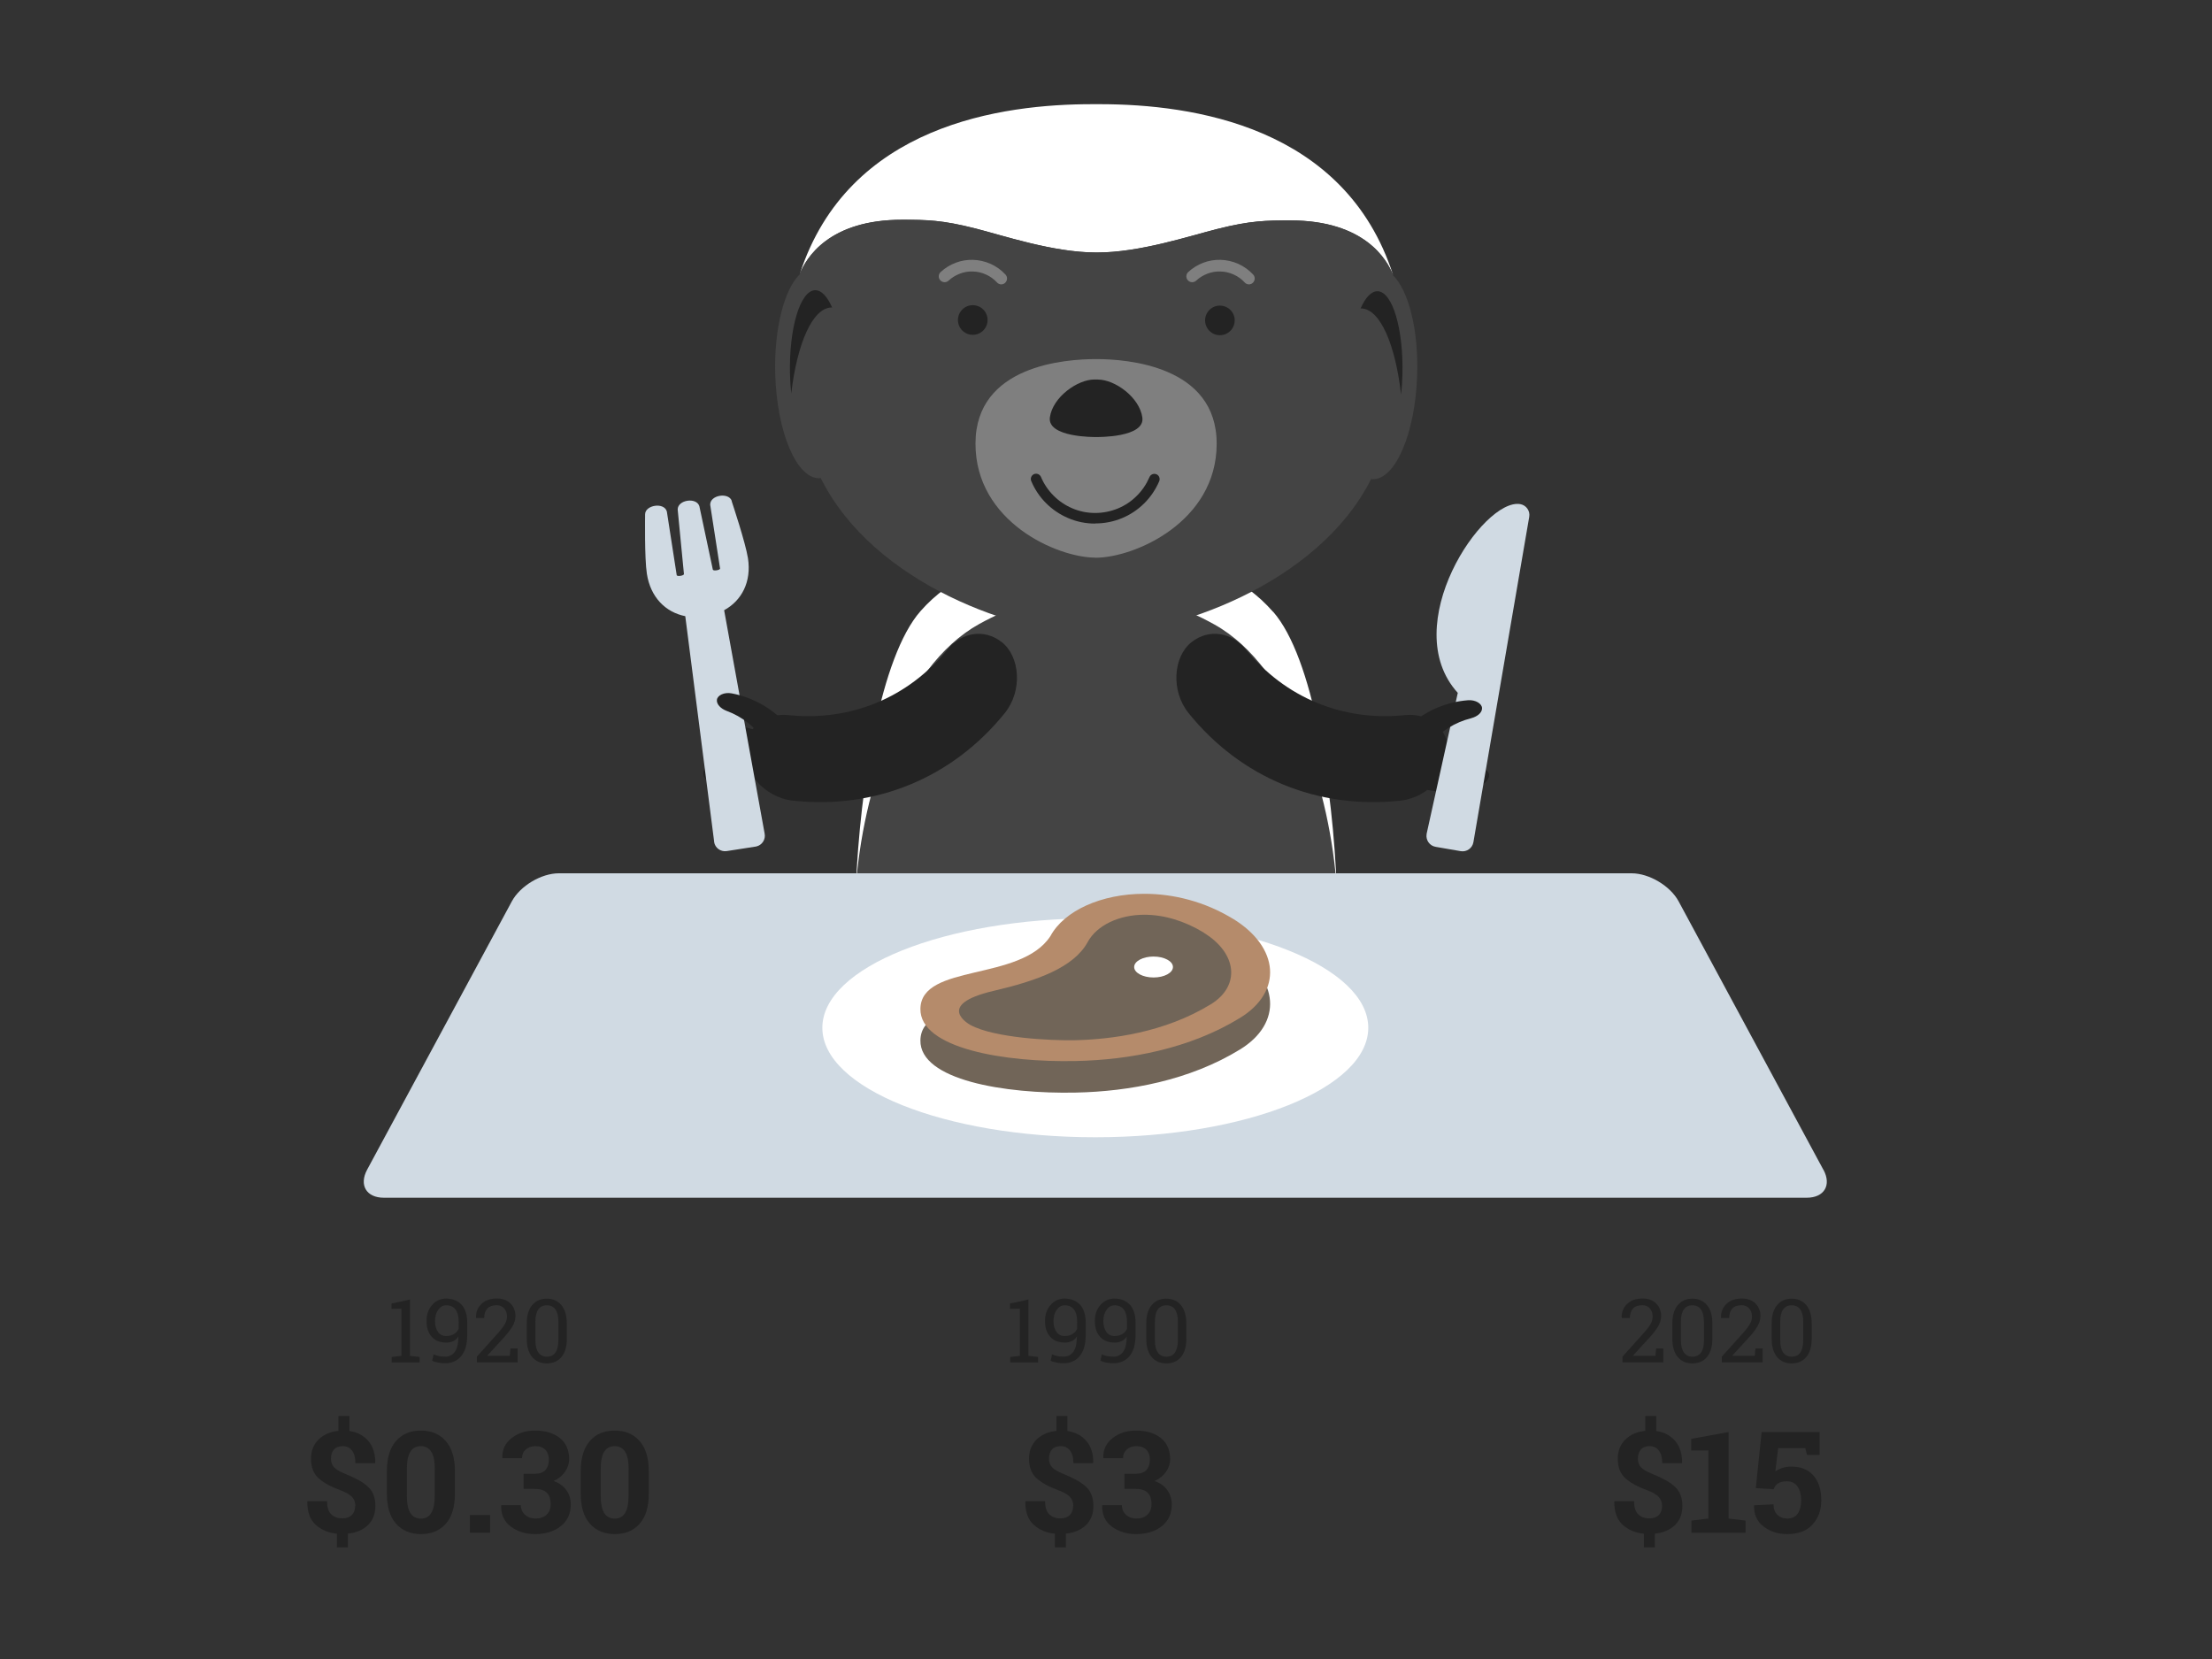 <?xml version="1.0" encoding="UTF-8"?>
<svg id="Layer_1" data-name="Layer 1" xmlns="http://www.w3.org/2000/svg" viewBox="0 0 300 225">
  <rect x="0" y="0" width="300" height="225" fill="#333333" stroke="none"/>
  <defs>
    <style>
      .cls-1 {
        fill: #fff;
      }

      .cls-2 {
        fill: #716558;
      }

      .cls-3 {
        fill: #d0dae3;
      }

      .cls-4 {
        fill: #232323;
      }

      .cls-5 {
        fill: #b58b6b;
      }

      .cls-6 {
        fill: #495057;
      }

      .cls-7 {
        fill: #444;
      }

      .cls-8 {
        fill: #7f7f7f;
      }
    </style>
  </defs>
  <path class="cls-7" d="m181.12,117.92c-1.33-12.49-6.52-27.72-16.38-33.23-4.23-2.36-9.15-4.07-15.93-5.21-1.61.27-3.11.57-4.53.9-.25.06-.48.12-.73.18-.42.1-.84.21-1.24.32-.26.07-.51.14-.76.21-.41.12-.81.24-1.2.36-.21.07-.41.13-.62.2-.57.19-1.12.38-1.65.58-.16.06-.31.12-.46.18-.4.16-.8.32-1.19.48-.18.08-.36.16-.54.24-.37.16-.74.33-1.1.51-.15.07-.31.15-.46.22-.5.25-.99.5-1.47.77-10.58,5.85-15.84,22.88-16.74,35.76-.08,1.87-.12,3.67-.11,5.36,0,4.36.27,7.98.79,10.17.02.1.07.2.1.3,2.63,11.98,15.87,21.12,31.83,21.15,17.87.04,32.38-11.35,32.41-25.44,0-.13,0-.26-.01-.39.28-3.64.29-8.43,0-13.62Z"/>
  <path class="cls-1" d="m172.66,82.98c-4.09-4.67-9.39-6.96-19.85-7.42-.16,0-.33-.01-.5-.02-.53-.02-1.06-.04-1.62-.05-.55-.01-1.1-.02-1.68-.02-.07,0-.13,0-.19,0h-.12s-.07,0-.11,0c-.6,0-1.19,0-1.77.02-.66,0-1.29.03-1.91.05-.06,0-.12,0-.18,0-10.47.42-15.79,2.7-19.89,7.35-5.43,6.16-8.2,23.78-8.77,37.5.9-12.88,6.16-29.91,16.74-35.76,4.24-2.34,9.16-4.03,15.95-5.15,6.78,1.15,11.7,2.85,15.93,5.21,10.56,5.89,15.76,22.94,16.61,35.82-.52-13.72-3.22-31.36-8.63-37.54Z"/>
  <path class="cls-4" d="m128.56,88.02c1.8-2.19,4.88-2.85,7.32-.92,2.43,1.91,2.87,6.56.37,9.64-7.08,8.75-17.48,13.05-28.68,11.85-3.94-.42-6.91-4.02-6.54-7.09.37-3.09,3.01-4.8,5.83-4.52,8.47.9,16.33-2.34,21.7-8.97Z"/>
  <path class="cls-4" d="m96.82,100.82c-.82-.06-1.58-.48-1.67-1.08-.09-.6.66-1.3,1.7-1.39,2.82-.26,5.7.39,8.21,1.9.93.57.96,1.77.15,2.54-.81.77-1.83.95-2.4.47-1.61-1.38-3.7-2.27-5.99-2.43Z"/>
  <path class="cls-4" d="m97.49,105.61c-.75.32-1.63.29-1.98-.2-.35-.49,0-1.46.88-2.01,2.39-1.51,5.25-2.25,8.18-2.04,1.09.08,1.65,1.14,1.28,2.19-.37,1.05-1.2,1.68-1.92,1.51-2.06-.49-4.32-.33-6.44.57Z"/>
  <path class="cls-4" d="m168.91,88.02c-1.8-2.19-4.88-2.85-7.32-.92-2.43,1.91-2.87,6.56-.37,9.64,7.08,8.75,17.48,13.05,28.68,11.85,3.94-.42,6.92-4.02,6.55-7.09-.37-3.09-3.01-4.8-5.83-4.52-8.47.9-16.34-2.34-21.7-8.97Z"/>
  <path class="cls-4" d="m200.02,104.22c.81-.14,1.65.09,1.89.65.23.55-.33,1.42-1.32,1.76-2.67.94-5.62,1.01-8.43.15-1.04-.32-1.35-1.48-.76-2.42.6-.94,1.55-1.37,2.21-1.04,1.89.95,4.13,1.3,6.4.9Z"/>
  <path class="cls-4" d="m199.29,99.54c.74-.36,1.61-.38,1.99.1.38.47.08,1.45-.77,2.06-2.3,1.64-5.13,2.53-8.05,2.48-1.09-.02-1.71-1.05-1.4-2.12.31-1.07,1.11-1.74,1.84-1.61,2.08.38,4.34.1,6.4-.91Z"/>
  <path class="cls-1" d="m148.62,34.25c-5.78-.01-12.52-2.29-16.33-3.26-4.48-1.14-6.6-1.18-9.9-1.18-9.99-.02-13.07,5.22-13.92,7.35,6.59-20.25,27.45-23.05,39.77-23.03h1.02c12.32.02,33.16,2.9,39.68,23.18-.83-2.14-3.9-7.39-13.89-7.41-3.3,0-5.43.02-9.91,1.15-3.82.96-10.57,3.21-16.35,3.2h-.17Z"/>
  <path class="cls-7" d="m188.9,37.32l.03-.02c-.84-2.14-3.9-7.39-13.89-7.41-3.3,0-5.43.02-9.91,1.15-3.82.96-10.57,3.21-16.35,3.2h-.17c-5.78-.01-12.52-2.29-16.33-3.26-4.48-1.14-6.6-1.18-9.9-1.18-9.99-.02-13.07,5.22-13.92,7.35l.04.02c-2.12,2.02-3.53,7.34-3.36,13.56.22,7.89,2.91,14.21,6,14.13.06,0,.11-.02.17-.03,7.16,14.47,26.85,21.21,37.19,21.23,10.34.02,30.2-6.65,37.46-21.1.07,0,.13.03.19.03,3.09.09,5.8-6.22,6.05-14.11.2-6.22-1.19-11.54-3.31-13.58Z"/>
  <path class="cls-8" d="m148.58,75.63c-5.22,0-16.31-4.87-16.28-15.49.02-10.62,12.25-11.44,16.37-11.44,4.12,0,16.36.87,16.34,11.5-.02,10.63-11.2,15.45-16.43,15.44Z"/>
  <path class="cls-4" d="m148.92,51.48c2.27,0,5.62,2.38,6.01,5.14.39,2.76-6.18,2.65-6.18,2.65h-.19s-6.56.09-6.17-2.68c.4-2.76,3.76-5.12,6.03-5.12h.49Z"/>
  <g>
    <circle class="cls-4" cx="131.93" cy="43.4" r="2.01"/>
    <path class="cls-4" d="m167.45,43.46c0,1.11-.9,2-2.01,2-1.1,0-2-.9-2-2.01,0-1.11.9-2.01,2.01-2,1.11,0,2.01.9,2.01,2.01Z"/>
  </g>
  <path class="cls-4" d="m184.64,41.83c2.55.1,4.61,4.9,5.38,11.69.09-.85.16-1.74.18-2.66.17-6.2-1.34-11.29-3.35-11.36-.86-.03-1.67.85-2.33,2.35.04,0,.08-.02.12-.02Z"/>
  <path class="cls-4" d="m112.74,41.7c-2.55.09-4.63,4.89-5.43,11.67-.09-.85-.15-1.74-.17-2.66-.14-6.2,1.38-11.28,3.4-11.35.85-.03,1.67.86,2.32,2.36-.04,0-.08-.02-.12-.02Z"/>
  <path class="cls-8" d="m135.8,38.57c-.21,0-.43-.09-.58-.26-.42-.46-.93-.82-1.5-1.08-.57-.26-1.18-.4-1.8-.41-.6-.02-1.19.08-1.75.3-.57.22-1.08.53-1.52.94-.32.3-.82.28-1.12-.04-.3-.32-.28-.82.04-1.12.59-.55,1.27-.97,2.03-1.26.75-.29,1.55-.42,2.35-.4.83.02,1.64.21,2.41.55.77.35,1.44.83,2.01,1.45.3.32.27.82-.05,1.12-.15.14-.34.21-.53.21Z"/>
  <path class="cls-8" d="m169.39,38.57c-.21,0-.43-.09-.58-.26-.42-.46-.92-.82-1.5-1.08-.57-.26-1.18-.4-1.8-.41-.6-.02-1.19.08-1.76.3-.57.22-1.08.53-1.52.94-.32.3-.82.28-1.12-.04-.3-.32-.28-.82.04-1.12.59-.55,1.27-.97,2.03-1.26.75-.29,1.55-.42,2.36-.4.83.02,1.64.21,2.41.55.77.35,1.45.84,2.01,1.45.3.32.27.82-.05,1.12-.15.14-.34.21-.53.21Z"/>
  <path class="cls-4" d="m148.54,71.01h-.02c-1.27,0-2.51-.25-3.66-.75-1.13-.48-2.14-1.17-2.99-2.02-.87-.87-1.54-1.88-2.01-3-.15-.36.02-.78.38-.94.36-.15.78.02.94.38.4.95.97,1.8,1.71,2.54.72.73,1.58,1.31,2.54,1.72.98.42,2.02.63,3.1.63,1.06,0,2.12-.21,3.11-.62.95-.4,1.81-.97,2.54-1.71.74-.73,1.31-1.59,1.72-2.54.15-.36.57-.53.94-.38.36.15.53.57.38.94-.48,1.12-1.16,2.13-2.02,2.99-.87.86-1.87,1.54-3,2.01-1.16.49-2.39.73-3.65.73Z"/>
  <g>
    <path class="cls-4" d="m53.12,184.04l1.32-.16v-6.39l-1.34.02v-.72l2.5-.54v7.63l1.31.16v.74h-3.79v-.74h0Z"/>
    <path class="cls-4" d="m60.35,184c.56,0,.99-.21,1.32-.64.32-.42.49-1.11.5-2.05l-.02-.03c-.16.26-.38.46-.66.6s-.6.21-.95.21c-.83,0-1.49-.26-1.97-.77-.48-.51-.72-1.24-.72-2.16s.26-1.62.77-2.19c.51-.57,1.14-.85,1.87-.85.89,0,1.59.28,2.11.83.51.56.77,1.38.77,2.47v1.54c0,1.33-.27,2.32-.82,2.96-.55.65-1.28.97-2.19.97-.3,0-.6-.03-.91-.08-.31-.06-.59-.14-.83-.26l.18-.87c.24.11.48.19.73.24.25.05.53.07.84.07Zm.19-2.81c.43,0,.78-.09,1.06-.28.28-.18.49-.42.61-.7v-.9c0-.75-.14-1.32-.43-1.71-.29-.38-.71-.57-1.26-.57-.43,0-.79.2-1.08.6-.29.4-.44.91-.44,1.54s.14,1.1.41,1.48c.27.37.65.55,1.12.55Z"/>
    <path class="cls-4" d="m64.68,184.78v-.79l2.79-3.11c.5-.56.84-1,1.02-1.33.18-.33.27-.66.27-1.01,0-.43-.12-.78-.38-1.08-.25-.29-.58-.44-.99-.44-.59,0-1.02.15-1.3.45-.28.3-.42.73-.42,1.28h-1.11v-.04c-.03-.73.21-1.35.72-1.85.51-.5,1.21-.75,2.11-.75.77,0,1.38.22,1.84.67.45.45.68,1.02.68,1.71,0,.46-.14.93-.41,1.4-.28.46-.66.97-1.16,1.51l-2.24,2.44v.03h3.04l.09-.98h.98v1.88h-5.53Z"/>
    <path class="cls-4" d="m76.88,181.53c0,1.09-.24,1.92-.73,2.51-.48.58-1.15.87-1.99.87s-1.5-.29-1.99-.87-.73-1.42-.73-2.5v-2.02c0-1.09.24-1.92.73-2.51.48-.58,1.14-.88,1.98-.88s1.5.29,1.99.88.73,1.42.73,2.51v2.02Zm-1.15-2.27c0-.74-.13-1.29-.4-1.67-.27-.37-.66-.56-1.17-.56s-.89.19-1.15.56c-.27.37-.4.93-.4,1.67v2.5c0,.74.13,1.3.4,1.67s.66.57,1.16.57.9-.19,1.16-.56c.26-.38.4-.93.4-1.68v-2.5h0Z"/>
  </g>
  <g>
    <path class="cls-4" d="m220.05,184.78v-.79l2.8-3.11c.5-.56.84-1,1.02-1.33.18-.33.27-.66.27-1.01,0-.43-.12-.78-.38-1.08-.25-.29-.58-.44-.99-.44-.59,0-1.02.15-1.3.45-.28.3-.42.73-.42,1.28h-1.11v-.04c-.03-.73.21-1.35.72-1.85s1.21-.75,2.11-.75c.77,0,1.38.22,1.84.67.45.45.68,1.02.68,1.71,0,.46-.14.93-.41,1.4-.28.46-.66.97-1.16,1.51l-2.24,2.44v.03h3.04l.09-.98h.98v1.88h-5.53Z"/>
    <path class="cls-4" d="m232.24,181.53c0,1.09-.24,1.92-.73,2.51-.48.58-1.15.87-1.99.87s-1.5-.29-1.98-.87c-.49-.58-.73-1.42-.73-2.5v-2.02c0-1.09.24-1.92.73-2.51.48-.58,1.14-.88,1.98-.88s1.51.29,1.99.88c.49.58.73,1.42.73,2.51v2.02h0Zm-1.15-2.27c0-.74-.14-1.29-.4-1.67-.27-.37-.66-.56-1.17-.56s-.89.19-1.15.56c-.27.37-.4.93-.4,1.67v2.5c0,.74.14,1.3.41,1.67.27.38.65.57,1.16.57s.9-.19,1.16-.56c.27-.38.4-.93.4-1.68v-2.5h0Z"/>
    <path class="cls-4" d="m233.52,184.78v-.79l2.8-3.11c.5-.56.84-1,1.02-1.33.18-.33.27-.66.27-1.01,0-.43-.12-.78-.38-1.08-.25-.29-.58-.44-.99-.44-.59,0-1.02.15-1.3.45-.28.3-.42.73-.42,1.28h-1.11v-.04c-.03-.73.21-1.35.72-1.85.51-.5,1.21-.75,2.11-.75.77,0,1.38.22,1.84.67.45.45.68,1.02.68,1.71,0,.46-.14.93-.41,1.4-.27.46-.66.97-1.16,1.51l-2.24,2.44v.03h3.04l.09-.98h.98v1.88h-5.53Z"/>
    <path class="cls-4" d="m245.71,181.53c0,1.09-.24,1.92-.73,2.51-.48.58-1.15.87-1.99.87s-1.5-.29-1.98-.87-.73-1.42-.73-2.5v-2.02c0-1.09.24-1.92.73-2.51s1.15-.88,1.98-.88,1.5.29,1.99.88.73,1.42.73,2.51v2.02h0Zm-1.15-2.27c0-.74-.13-1.29-.4-1.67-.27-.37-.66-.56-1.17-.56s-.89.19-1.15.56c-.27.37-.4.93-.4,1.67v2.5c0,.74.13,1.3.4,1.67s.66.57,1.16.57.9-.19,1.17-.56c.26-.38.39-.93.39-1.68v-2.5h0Z"/>
  </g>
  <g>
    <path class="cls-4" d="m137,184.04l1.32-.16v-6.39l-1.34.02v-.72l2.5-.54v7.63l1.31.16v.74h-3.78v-.74Z"/>
    <path class="cls-4" d="m144.23,184c.55,0,.99-.21,1.32-.64s.49-1.11.5-2.05l-.02-.03c-.16.26-.38.46-.66.6s-.6.21-.95.21c-.83,0-1.49-.26-1.97-.77-.48-.51-.72-1.24-.72-2.16s.26-1.62.77-2.19c.51-.57,1.14-.85,1.87-.85.89,0,1.59.28,2.11.83.51.56.77,1.38.77,2.47v1.54c0,1.33-.27,2.32-.82,2.96-.55.65-1.28.97-2.19.97-.3,0-.6-.03-.91-.08-.31-.06-.59-.14-.83-.26l.18-.87c.24.11.48.19.73.24.25.05.53.07.84.07Zm.19-2.81c.43,0,.78-.09,1.06-.28.28-.18.49-.42.61-.7v-.9c0-.75-.14-1.32-.43-1.71-.29-.38-.71-.57-1.26-.57-.43,0-.79.2-1.08.6-.29.4-.44.91-.44,1.54s.14,1.1.41,1.48c.27.37.65.55,1.13.55Z"/>
    <path class="cls-4" d="m150.99,184c.55,0,.99-.21,1.32-.64.32-.42.49-1.11.5-2.05l-.02-.03c-.16.26-.38.46-.66.6s-.6.21-.95.21c-.83,0-1.49-.26-1.97-.77-.48-.51-.72-1.24-.72-2.16s.26-1.62.77-2.19c.51-.57,1.14-.85,1.87-.85.89,0,1.59.28,2.11.83.51.56.77,1.38.77,2.47v1.54c0,1.33-.27,2.32-.82,2.96-.55.65-1.28.97-2.19.97-.3,0-.6-.03-.91-.08-.31-.06-.59-.14-.84-.26l.18-.87c.24.11.48.19.73.24.24.05.52.07.84.07Zm.19-2.81c.43,0,.78-.09,1.06-.28.28-.18.49-.42.61-.7v-.9c0-.75-.15-1.32-.43-1.71-.29-.38-.71-.57-1.26-.57-.43,0-.79.2-1.08.6-.29.4-.44.91-.44,1.54s.14,1.1.41,1.48c.27.37.65.55,1.13.55Z"/>
    <path class="cls-4" d="m160.9,181.53c0,1.09-.24,1.92-.73,2.51s-1.15.87-1.99.87-1.5-.29-1.99-.87c-.49-.58-.73-1.42-.73-2.5v-2.02c0-1.09.24-1.92.73-2.51.48-.58,1.15-.88,1.98-.88s1.5.29,1.99.88.73,1.42.73,2.51v2.02h0Zm-1.15-2.27c0-.74-.13-1.29-.4-1.67-.27-.37-.66-.56-1.17-.56s-.89.19-1.15.56c-.27.37-.4.93-.4,1.67v2.5c0,.74.13,1.3.4,1.67.27.38.65.57,1.16.57s.9-.19,1.16-.56c.26-.38.4-.93.4-1.68v-2.5h0Z"/>
  </g>
  <g>
    <path class="cls-4" d="m48.2,204.28c0-.51-.15-.92-.44-1.24-.29-.32-.79-.62-1.5-.89-1.39-.51-2.42-1.07-3.08-1.69-.67-.62-1-1.5-1-2.63,0-1.05.34-1.91,1.01-2.58.67-.67,1.58-1.07,2.71-1.19v-2.02h1.49v2.04c1.09.16,1.95.62,2.58,1.37.63.75.94,1.73.92,2.94l-.03.05h-2.66c0-.74-.15-1.31-.46-1.71-.31-.4-.72-.6-1.24-.6s-.94.15-1.21.46c-.27.31-.4.72-.4,1.23s.14.88.42,1.18c.28.3.79.6,1.53.9,1.38.55,2.41,1.12,3.07,1.74.67.62,1,1.48,1,2.6s-.34,1.95-1.01,2.6c-.67.65-1.58,1.04-2.72,1.16v1.86h-1.49v-1.85c-1.17-.12-2.13-.53-2.9-1.24-.76-.71-1.13-1.75-1.11-3.13l.02-.05h2.66c0,.84.19,1.44.58,1.8.39.36.88.54,1.46.54s1-.15,1.31-.45c.3-.3.45-.71.45-1.22Z"/>
    <path class="cls-4" d="m61.7,202.55c0,1.81-.41,3.18-1.24,4.11-.83.93-1.95,1.4-3.36,1.4s-2.55-.47-3.38-1.4c-.83-.93-1.25-2.31-1.25-4.11v-3.01c0-1.8.42-3.17,1.24-4.11.83-.94,1.95-1.41,3.37-1.41s2.54.47,3.37,1.41,1.25,2.31,1.25,4.11v3.01Zm-2.73-3.29c0-1.08-.16-1.87-.49-2.38s-.79-.75-1.41-.75-1.09.25-1.41.75c-.32.5-.48,1.29-.48,2.38v3.55c0,1.1.16,1.9.48,2.4.32.5.79.75,1.42.75s1.08-.25,1.4-.75c.32-.5.48-1.3.48-2.4v-3.55h0Z"/>
    <path class="cls-4" d="m66.46,207.87h-2.73v-2.4h2.73v2.4Z"/>
    <path class="cls-4" d="m70.99,199.88h1.54c.65,0,1.13-.17,1.44-.51.31-.34.47-.82.47-1.42,0-.55-.16-.99-.47-1.32-.31-.33-.77-.5-1.36-.5-.51,0-.94.15-1.29.45-.35.3-.52.69-.52,1.18h-2.65l-.02-.06c-.04-1.07.37-1.95,1.23-2.64s1.92-1.04,3.19-1.04c1.41,0,2.54.34,3.38,1.01.84.68,1.26,1.64,1.26,2.89,0,.59-.19,1.16-.56,1.69s-.89.95-1.55,1.25c.76.27,1.33.68,1.73,1.24s.6,1.2.6,1.94c0,1.25-.45,2.23-1.36,2.95-.91.72-2.07,1.07-3.49,1.07-1.27,0-2.36-.34-3.27-1.01s-1.35-1.62-1.32-2.85l.02-.06h2.65c0,.52.19.96.56,1.3.38.34.85.51,1.43.51.63,0,1.13-.18,1.5-.52.37-.35.55-.82.55-1.42,0-.72-.18-1.25-.54-1.58-.36-.33-.89-.5-1.59-.5h-1.54v-2.05h0Z"/>
    <path class="cls-4" d="m87.99,202.55c0,1.81-.41,3.18-1.24,4.11-.83.93-1.95,1.4-3.36,1.4s-2.55-.47-3.38-1.4c-.83-.93-1.25-2.31-1.25-4.11v-3.01c0-1.8.42-3.17,1.24-4.11s1.95-1.41,3.37-1.41,2.54.47,3.37,1.41c.83.94,1.25,2.31,1.25,4.11v3.01h0Zm-2.73-3.29c0-1.08-.16-1.87-.49-2.38-.32-.5-.79-.75-1.41-.75s-1.09.25-1.41.75c-.32.5-.48,1.29-.48,2.38v3.55c0,1.1.16,1.9.48,2.4s.79.75,1.42.75,1.08-.25,1.4-.75c.32-.5.48-1.3.48-2.4,0,0,0-3.55,0-3.55Z"/>
  </g>
  <g>
    <path class="cls-4" d="m225.42,204.28c0-.51-.15-.92-.44-1.24-.29-.32-.79-.62-1.49-.89-1.39-.51-2.42-1.07-3.08-1.69-.67-.62-1-1.5-1-2.63,0-1.05.34-1.91,1.01-2.58.67-.67,1.58-1.07,2.72-1.19v-2.02h1.49v2.04c1.09.16,1.95.62,2.58,1.37.63.75.94,1.73.92,2.94l-.03.05h-2.66c0-.74-.15-1.31-.46-1.71-.31-.4-.72-.6-1.24-.6s-.94.15-1.2.46c-.27.31-.4.72-.4,1.23s.14.88.42,1.18c.28.3.79.6,1.53.9,1.38.55,2.41,1.12,3.07,1.74.67.62,1.01,1.48,1.01,2.6s-.34,1.95-1.01,2.6c-.67.65-1.58,1.04-2.72,1.16v1.86h-1.49v-1.85c-1.17-.12-2.14-.53-2.9-1.24-.76-.71-1.13-1.75-1.11-3.13l.02-.05h2.66c0,.84.19,1.44.58,1.8.39.36.88.54,1.46.54s1.01-.15,1.31-.45c.3-.3.45-.71.45-1.22Z"/>
    <path class="cls-4" d="m229.39,206.23l2.31-.28v-9.24h-2.33v-1.57l5.06-.92v11.73l2.31.28v1.64h-7.34v-1.64Z"/>
    <path class="cls-4" d="m245.08,197.33l-.24-.92h-3.68l-.38,3.15c.26-.19.56-.34.92-.46s.75-.19,1.18-.19c1.31-.02,2.33.38,3.05,1.19.72.81,1.08,1.94,1.08,3.39,0,1.31-.4,2.4-1.19,3.27-.79.87-1.93,1.3-3.42,1.3-1.25,0-2.32-.34-3.22-1.03-.89-.68-1.32-1.63-1.29-2.83l.02-.05,2.62-.13c0,.61.17,1.08.52,1.42.35.34.79.51,1.35.51.64,0,1.11-.23,1.42-.68.31-.45.46-1.05.46-1.77,0-.79-.16-1.42-.49-1.89s-.81-.71-1.45-.71c-.52,0-.92.1-1.2.29-.28.19-.48.45-.59.79l-2.42-.16.79-7.6h7.86v3.11h-1.69Z"/>
  </g>
  <g>
    <path class="cls-4" d="m145.57,204.28c0-.51-.15-.92-.44-1.24-.29-.32-.79-.62-1.49-.89-1.39-.51-2.42-1.07-3.08-1.69-.67-.62-1-1.5-1-2.63,0-1.05.34-1.91,1.01-2.58.67-.67,1.58-1.07,2.71-1.19v-2.02h1.49v2.04c1.09.16,1.96.62,2.58,1.37.63.75.94,1.73.92,2.94l-.03.05h-2.66c0-.74-.15-1.31-.46-1.71-.31-.4-.72-.6-1.24-.6s-.94.15-1.21.46c-.27.31-.4.72-.4,1.23s.14.88.42,1.18c.28.3.79.6,1.53.9,1.38.55,2.41,1.12,3.07,1.74.67.62,1,1.48,1,2.6s-.34,1.95-1.01,2.6c-.67.65-1.58,1.04-2.72,1.16v1.86h-1.49v-1.85c-1.17-.12-2.13-.53-2.9-1.24-.76-.71-1.13-1.75-1.11-3.13l.02-.05h2.66c0,.84.19,1.44.58,1.8s.88.54,1.46.54,1-.15,1.31-.45c.3-.3.45-.71.45-1.22Z"/>
    <path class="cls-4" d="m152.49,199.88h1.54c.65,0,1.13-.17,1.45-.51.31-.34.47-.82.47-1.42,0-.55-.15-.99-.47-1.32-.31-.33-.77-.5-1.36-.5-.51,0-.94.15-1.29.45-.35.3-.52.69-.52,1.18h-2.65l-.02-.06c-.04-1.07.37-1.95,1.23-2.64.86-.69,1.92-1.04,3.19-1.04,1.41,0,2.54.34,3.38,1.01.84.68,1.26,1.64,1.26,2.89,0,.59-.19,1.16-.56,1.69s-.89.95-1.55,1.25c.76.27,1.33.68,1.73,1.24.4.56.6,1.2.6,1.94,0,1.25-.45,2.23-1.36,2.95-.91.72-2.07,1.07-3.49,1.07-1.27,0-2.36-.34-3.27-1.01s-1.35-1.62-1.32-2.85l.02-.06h2.65c0,.52.19.96.56,1.3.38.34.85.51,1.42.51.63,0,1.13-.18,1.49-.52.37-.35.55-.82.55-1.42,0-.72-.18-1.25-.54-1.58-.36-.33-.89-.5-1.59-.5h-1.54v-2.05h0Z"/>
  </g>
  <path class="cls-3" d="m247.3,158.64c1.13,2.09.11,3.8-2.27,3.8H52.06c-2.37,0-3.39-1.71-2.27-3.8l19.63-36.4c1.13-2.09,3.99-3.8,6.37-3.8h145.5c2.38,0,5.24,1.71,6.37,3.8l19.63,36.4Z"/>
  <ellipse class="cls-3" cx="148.55" cy="142.99" rx="37.02" ry="14.85"/>
  <ellipse class="cls-1" cx="148.55" cy="139.39" rx="37.02" ry="14.85"/>
  <path class="cls-2" d="m167.23,128.9c-3.87-2.37-8.12-3.4-12.03-3.4-5.81,0-10.86,2.27-12.74,5.74-4.04,6.2-17.52,3.68-17.63,9.85-.1,5.39,11.47,7.3,21.08,7.09,7.23-.15,15.43-1.65,22.27-5.85,5.79-3.55,5.36-9.57-.95-13.44Z"/>
  <path class="cls-6" d="m164.23,136.19c-6.27,3.85-13.53,4.78-18.51,4.88-3.1.06-10.83-.29-14.1-2.07-.21-.11-4.9-2.74,3.13-4.62,5.9-1.38,10.89-3.15,12.78-6.63,1.22-2.24,4.23-3.69,7.68-3.69,2.68,0,5.47.84,8.07,2.43,4.54,2.78,4.98,7.22.95,9.69h0Z"/>
  <path class="cls-5" d="m167.23,124.62c-3.87-2.37-8.12-3.4-12.03-3.4-5.81,0-10.86,2.27-12.74,5.74-4.04,6.2-17.52,3.68-17.63,9.85-.1,5.39,11.47,7.3,21.08,7.09,7.23-.15,15.43-1.65,22.27-5.85,5.79-3.55,5.36-9.56-.95-13.44Z"/>
  <path class="cls-2" d="m163.27,126.49c-2.6-1.59-5.39-2.43-8.07-2.43-3.45,0-6.46,1.45-7.68,3.7-1.89,3.47-6.88,5.25-12.78,6.63-8.02,1.88-3.33,4.51-3.13,4.62,3.27,1.78,11,2.13,14.1,2.07,4.98-.1,12.24-1.03,18.51-4.88,4.03-2.47,3.59-6.91-.95-9.69h0Z"/>
  <ellipse class="cls-1" cx="156.45" cy="131.15" rx="2.63" ry="1.42"/>
  <path class="cls-3" d="m99.23,67.96c.09.28,1.88,5.64,2.21,7.74.5,3.21-.85,5.76-3.23,7.06l5.49,30.28c.17.81-.35,1.6-1.16,1.77-.02,0-.05.01-.07.01l-3.92.61c-.81.12-1.58-.43-1.7-1.25,0-.02,0-.05,0-.08l-3.91-30.53c-2.67-.53-4.72-2.56-5.21-5.76-.33-2.11-.24-7.75-.24-8.05,0-1.27,2.58-1.69,2.95-.39l1.34,8.65c.11.2.96.05.98-.15-.15-1.56-.84-8.61-.85-8.77,0-1.31,2.54-1.7,2.94-.45.04.16,1.51,7.08,1.83,8.62.09.19.94.07.98-.15l-1.34-8.65c-.05-1.35,2.54-1.74,2.93-.52Z"/>
  <path class="cls-3" d="m207.4,70.09l-7.57,44.13c-.14.81-.9,1.35-1.71,1.22,0,0,0,0,0,0l-3.42-.59c-.81-.14-1.35-.91-1.22-1.72,0-.04.02-.08.02-.12l4.21-19.04c-8.28-9.12,3.43-26.46,8.47-25.6.81.14,1.36.91,1.22,1.72Z"/>
  <path class="cls-4" d="m199.54,97.4c.79-.2,1.48-.74,1.46-1.35,0-.6-.87-1.17-1.92-1.08-2.82.22-5.55,1.34-7.77,3.27-.82.71-.64,1.9.28,2.52.92.62,1.96.62,2.44.06,1.36-1.63,3.27-2.86,5.5-3.41Z"/>
  <path class="cls-4" d="m98.54,96.41c-.77-.29-1.39-.9-1.31-1.51.08-.6,1-1.06,2.02-.86,2.78.53,5.37,1.95,7.36,4.1.74.8.43,1.96-.56,2.48-.99.52-2.02.4-2.43-.21-1.16-1.77-2.92-3.21-5.08-4Z"/>
</svg>